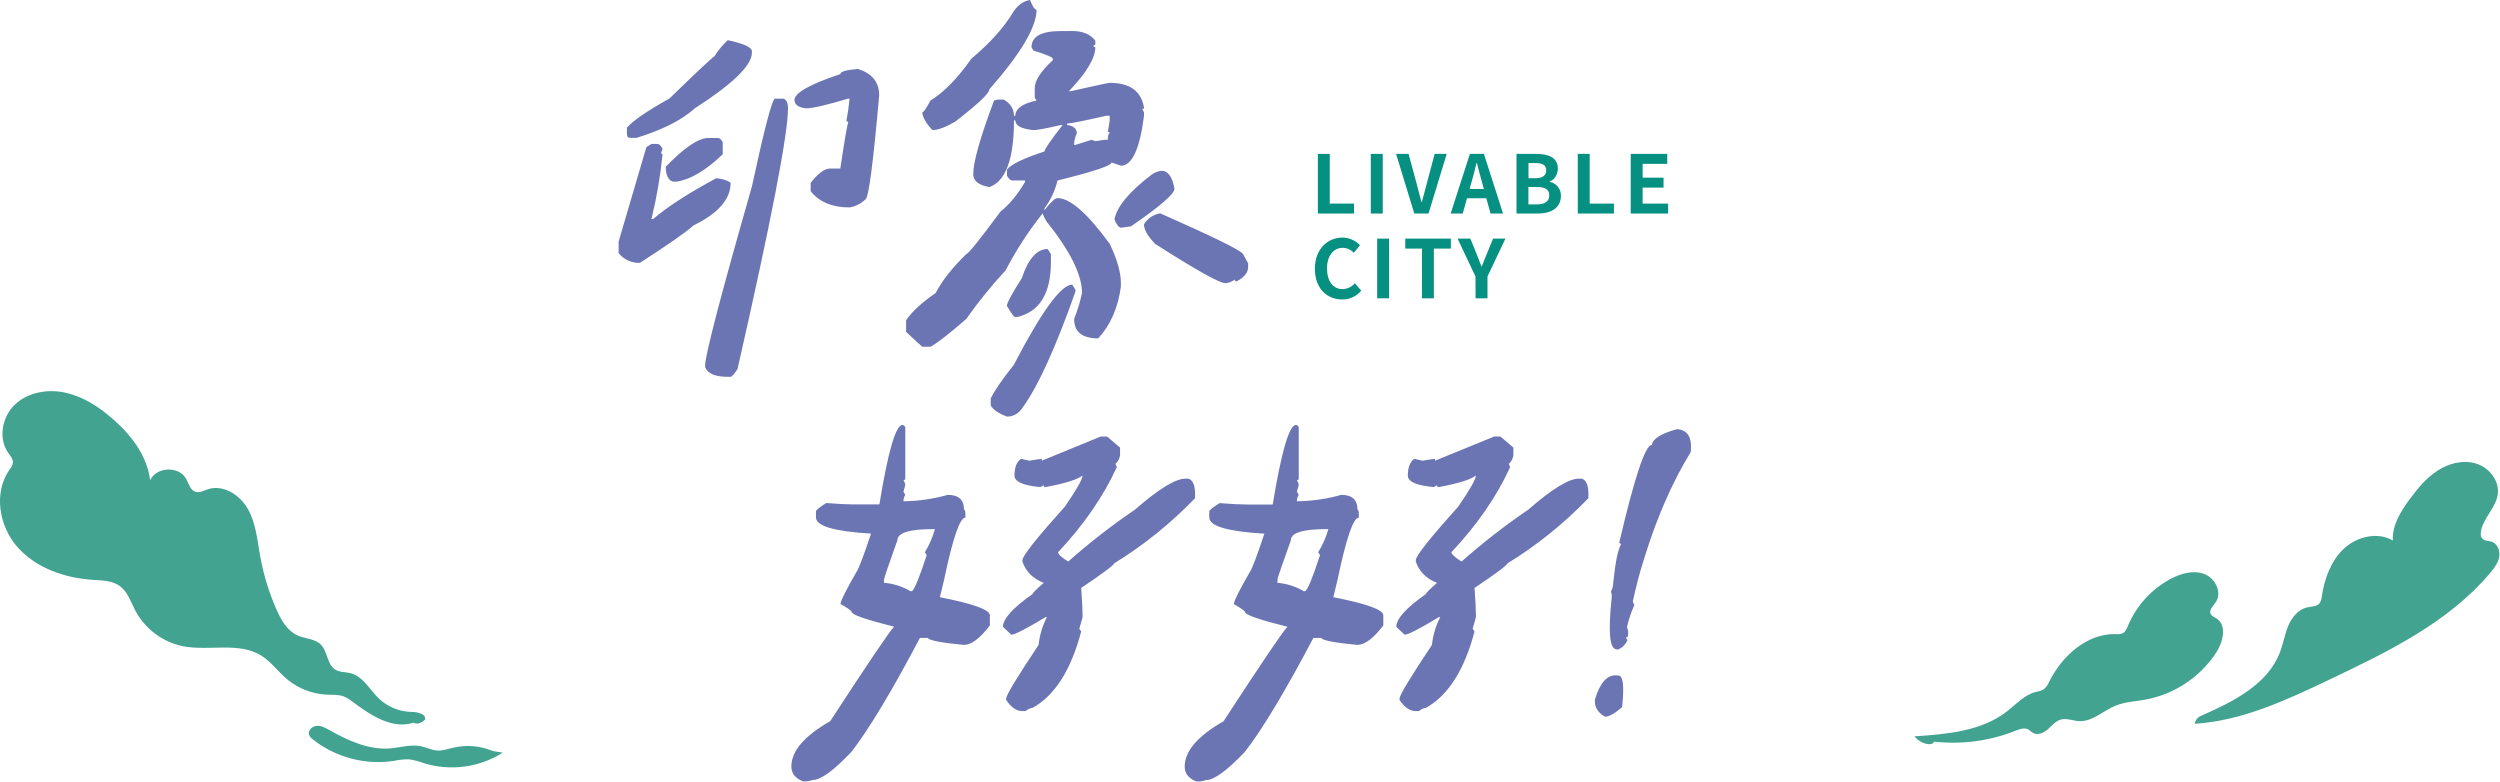 <svg width="1176" height="368" viewBox="0 0 1176 368" fill="none" xmlns="http://www.w3.org/2000/svg">
<g clip-path="url(#clip0_1_61)">
<path d="M619.92 72.39H625.52V95.76H636.92V100.45H619.92V72.39Z" fill="#069081"/>
<path d="M644.83 72.39H650.44V100.45H644.83V72.39Z" fill="#069081"/>
<path d="M656.72 72.39H662.59L666.3 86.06C667.17 89.17 667.78 91.97 668.65 95.06H668.84C669.75 91.92 670.36 89.12 671.23 86.06L674.86 72.39H680.54L671.98 100.45H665.28L656.72 72.39Z" fill="#069081"/>
<path d="M691.44 72.39H698.03L707.03 100.45H701.16L699.16 93.26H690.07L688.07 100.45H682.39L691.44 72.39ZM691.33 88.9H698L697.16 85.83C696.29 82.92 695.53 79.7 694.74 76.67H694.55C693.83 79.74 693 82.92 692.16 85.83L691.33 88.9Z" fill="#069081"/>
<path d="M713.37 72.39H722.65C728.4 72.39 732.8 74.09 732.8 79.32C732.8 81.89 731.36 84.55 728.97 85.38V85.57C730.507 85.839 731.893 86.663 732.864 87.885C733.835 89.106 734.325 90.642 734.24 92.2C734.24 97.84 729.54 100.45 723.37 100.45H713.37V72.39ZM722.23 83.83C725.79 83.83 727.34 82.39 727.34 80.15C727.34 77.69 725.68 76.71 722.34 76.71H719V83.83H722.23ZM722.87 96.14C726.7 96.14 728.78 94.77 728.78 91.86C728.78 89.13 726.78 87.95 722.87 87.95H718.97V96.14H722.87Z" fill="#069081"/>
<path d="M742.18 72.39H747.79V95.76H759.19V100.45H742.19L742.18 72.39Z" fill="#069081"/>
<path d="M767.1 72.39H784.28V77.08H772.69V83.56H782.54V88.26H772.69V95.76H784.69V100.45H767.08L767.1 72.39Z" fill="#069081"/>
<path d="M618.52 126.42C618.52 117.18 624.46 111.76 631.52 111.76C633.062 111.775 634.585 112.102 635.998 112.72C637.41 113.339 638.683 114.237 639.74 115.36L636.83 118.92C636.163 118.205 635.361 117.63 634.47 117.226C633.579 116.823 632.617 116.6 631.64 116.57C627.4 116.57 624.22 120.21 624.22 126.23C624.22 132.25 627.09 136 631.52 136C632.628 135.983 633.719 135.727 634.72 135.251C635.721 134.775 636.608 134.089 637.32 133.24L640.32 136.72C639.238 138.035 637.873 139.09 636.327 139.805C634.781 140.52 633.093 140.877 631.39 140.85C624.28 140.9 618.52 135.77 618.52 126.42Z" fill="#069081"/>
<path d="M647.82 112.25H653.43V140.32H647.82V112.25Z" fill="#069081"/>
<path d="M668.92 116.95H661.04V112.25H682.48V116.95H674.48V140.32H668.88L668.92 116.95Z" fill="#069081"/>
<path d="M694.06 130.06L685.65 112.25H691.65L694.45 119.11C695.24 121.19 696 123.16 696.87 125.32H697.02C697.89 123.16 698.73 121.19 699.52 119.11L702.33 112.25H708.16L699.71 130.06V140.32H694.11L694.06 130.06Z" fill="#069081"/>
<path d="M306.44 67.72H309.28C310.15 67.72 310.94 68.51 311.67 70.11L311.02 71.63C311.02 72.22 311.24 72.51 311.67 72.51C310.655 82.781 308.911 92.967 306.45 102.99H307.32C313.847 97.33 323.717 90.943 336.93 83.83C339.983 84.123 342.233 84.85 343.68 86.01C343.68 93.697 337.873 100.363 326.26 106.01C322.927 109.063 314.507 114.943 301 123.65C299.091 123.724 297.191 123.348 295.454 122.552C293.717 121.756 292.191 120.564 291 119.07V113.63L304.06 69.21L306.44 67.72ZM342.36 18.9C349.913 20.5 353.69 22.243 353.69 24.13V24.78C353.69 30.733 344.76 39.443 326.9 50.91C320.813 56.43 311.67 61.073 299.47 64.84H296.42C295.42 64.84 294.9 64.27 294.9 63.1V60.05C297.8 56.717 304.467 52.147 314.9 46.34C328.54 33.127 335.58 26.52 336.02 26.52C337.789 23.712 339.921 21.15 342.36 18.9ZM333.22 64.9H337.79C338.52 64.9 339.24 65.56 339.97 66.9V72.57C332.27 79.97 325.157 84.25 318.63 85.41H316.45C314.28 84.69 313.19 82.36 313.19 78.41C321.917 69.403 328.593 64.9 333.22 64.9ZM364.57 46.4H368.49C369.94 46.83 370.67 48.4 370.67 50.97C370.67 63.163 362.76 104.027 346.94 173.56C345.34 176.033 344.25 177.267 343.67 177.26H342.36C336.413 177.26 332.857 175.737 331.69 172.69V172.03C331.69 167.103 339.023 139.017 353.69 87.77C359.643 60.177 363.27 46.38 364.57 46.38V46.4ZM403.57 32.46C410.237 34.5 413.57 38.637 413.57 44.87C410.81 76.083 408.703 92.343 407.25 93.65C405.177 95.714 402.515 97.084 399.63 97.57C391.497 97.57 385.4 95.03 381.34 89.95V86.03C384.82 81.53 387.87 79.28 390.49 79.28H395.28C397.28 65.947 398.513 58.76 398.98 57.72C398.98 57.28 398.69 57.07 398.11 57.07C398.798 53.541 399.305 49.98 399.63 46.4H398.98C388.813 49.44 382.207 50.963 379.16 50.97C375.53 50.53 373.72 49.23 373.72 47.05C373.72 43.717 380.907 39.653 395.28 34.86C395.28 33.68 398.03 32.9 403.55 32.44L403.57 32.46Z" fill="#6B75B4"/>
<path d="M504.36 14.59C509.3 14.59 512.93 16.113 515.25 19.16V20.46C515.268 20.579 515.259 20.701 515.222 20.815C515.185 20.929 515.121 21.034 515.037 21.119C514.952 21.205 514.849 21.269 514.735 21.308C514.621 21.346 514.499 21.357 514.38 21.34C514.363 21.458 514.374 21.579 514.412 21.692C514.45 21.805 514.514 21.908 514.598 21.992C514.682 22.076 514.785 22.14 514.898 22.178C515.012 22.216 515.132 22.227 515.25 22.21C515.25 27.29 511.113 34.183 502.84 42.89H503.71C515.323 40.277 521.42 38.97 522 38.97C531.433 38.97 536.803 42.817 538.11 50.51V51.17H537.28L538.15 52.91V54.43C536.15 70.11 532.523 77.95 527.27 77.95L522.91 76.43C522.91 77.883 514.42 80.713 497.44 84.92C496.318 89.644 494.242 94.088 491.34 97.98V98.85C494.24 95.083 496.273 93.197 497.44 93.19C503.393 93.19 511.593 100.377 522.04 114.75C525.52 122.01 527.263 128.18 527.27 133.26V134.78C525.937 144.78 522.38 152.91 516.6 159.17C509.047 159.17 505.27 156.12 505.27 150.02C506.851 146.069 508.092 141.991 508.98 137.83C508.98 129.27 503.39 118.02 492.21 104.08C491.499 102.913 490.916 101.672 490.47 100.38C483.802 108.716 477.968 117.686 473.05 127.16C466.381 134.362 460.198 141.999 454.54 150.02C446.7 156.853 441.11 161.21 437.77 163.09H433.85C433.71 163.09 431.17 160.757 426.23 156.09V150.65C428.99 146.577 433.637 142.293 440.17 137.8C443.07 132.14 447.86 126.043 454.54 119.51C455.413 119.51 460.783 112.843 470.65 99.51C474.71 96.31 478.557 91.663 482.19 85.57V84.9H476.1C475.37 84.9 474.57 84.17 473.7 82.72V79.72C475.7 77.247 481.58 74.417 491.34 71.23C491.34 70.223 494.17 66.087 499.83 58.82H498.96C492.133 60.42 487.85 61.217 486.11 61.21C480.45 60.63 477.62 59.107 477.62 56.64H476.97C476.97 74.793 473.123 85.247 465.43 88C460.34 87.12 457.81 85.09 457.81 81.9C457.81 76.24 461.073 64.7 467.6 47.28L469.35 46.84H472.18C475.373 48.727 476.97 51.267 476.97 54.46H477.62C477.62 51.127 480.953 48.733 487.62 47.28L486.75 45.97V41.4C486.75 37.907 489.58 33.55 495.24 28.33V27.68C495.24 26.96 492.19 25.653 486.09 23.76L485.22 22.24C485.22 17.16 489.793 14.62 498.94 14.62L504.36 14.59ZM484.55 0C485.71 3.047 486.727 4.57 487.6 4.57C487.6 12.697 480.197 25.18 465.39 42.02C465.39 43.907 460.017 48.987 449.27 57.26C444.77 59.88 441.213 61.187 438.6 61.18C435.7 58.133 434.103 55.377 433.81 52.91C434.39 52.91 435.697 51.023 437.73 47.25C443.97 43.47 450.357 36.937 456.89 27.65C465.89 20.097 472.557 12.62 476.89 5.22C479.09 2.167 481.643 0.427 484.55 0ZM504.36 133.9L505.89 136.29V137.17C496.603 163.443 488.4 181.513 481.28 191.38C479.387 194.433 476.847 195.96 473.66 195.96C469.74 194.507 467.2 192.763 466.04 190.73V187.46C467.64 183.98 471.27 178.683 476.93 171.57C489.99 146.457 499.133 133.9 504.36 133.9ZM492.82 117.13L494.35 119.53V123.23C494.35 138.037 489.05 146.673 478.45 149.14H477.58C477 149.14 475.693 147.4 473.66 143.92C473.66 142.473 475.993 138.117 480.66 130.85C483.693 121.717 487.747 117.147 492.82 117.14V117.13ZM501.97 58.13V58.79C505.017 59.217 506.54 60.523 506.54 62.71C505.743 64.417 505.297 66.267 505.23 68.15H505.89L513.51 65.76L515.25 66.41L519.6 65.76H521.13C521.13 63.76 521.42 62.71 522 62.71C522 62.27 521.71 62.05 521.13 62.05L522 56.61V54.43H520.48C509.593 56.903 503.423 58.137 501.97 58.13ZM546.39 80.34C549.437 80.34 551.467 83.173 552.48 88.84C552.34 91.313 545.52 97.19 532.02 106.47L527.23 107.13C526.23 106.98 525.23 105.68 524.23 103.21C525.39 97.11 531.34 89.997 542.08 81.87C543.386 81.048 544.858 80.526 546.39 80.34ZM545.73 100.34C570.703 111.367 583.703 117.753 584.73 119.5L587.13 123.85V125.6C587.13 128.213 585.313 130.463 581.68 132.35C581.561 132.367 581.439 132.356 581.325 132.318C581.211 132.279 581.108 132.215 581.023 132.129C580.939 132.044 580.875 131.939 580.838 131.825C580.801 131.71 580.792 131.589 580.81 131.47C579.58 132.496 578.058 133.108 576.46 133.22C573.7 133.22 562.667 127.05 543.36 114.71C539.873 111.083 538.13 108.033 538.13 105.56C538.928 104.182 540.025 103.001 541.34 102.105C542.656 101.208 544.156 100.619 545.73 100.38V100.34Z" fill="#6B75B4"/>
<path d="M424.54 199.9C424.727 199.913 424.91 199.962 425.078 200.047C425.245 200.131 425.394 200.247 425.516 200.39C425.638 200.532 425.731 200.698 425.788 200.876C425.845 201.055 425.866 201.243 425.85 201.43V225.16C425.85 225.6 425.55 225.81 424.98 225.81C425.453 226.531 425.751 227.353 425.85 228.21L424.98 231.26L425.85 232.78C425.27 233.672 424.967 234.716 424.98 235.78H425.85C432.617 235.633 439.338 234.624 445.85 232.78C450.93 232.78 453.47 235.113 453.47 239.78C453.91 239.78 454.12 240.51 454.12 241.96V243.48C451.513 243.48 448.18 253.207 444.12 272.66L442.12 280.93C457.793 283.983 465.63 286.817 465.63 289.43V294.22C460.963 300.307 456.9 303.353 453.44 303.36C442.7 302.347 437.033 301.257 436.44 300.09H432.73C419.397 325.35 408.657 343.207 400.51 353.66C392.143 362.52 386.067 366.933 382.28 366.9C380.816 367.438 379.256 367.663 377.7 367.56C374.08 366.113 372.267 363.78 372.26 360.56C372.26 353.3 378.357 346.187 390.55 339.22C408.703 311.353 418.72 296.547 420.6 294.8C407.267 291.467 400.6 289.133 400.6 287.8C400.6 287.37 398.86 286.13 395.37 284.1C395.37 282.767 397.91 277.687 402.99 268.86C404.01 267.407 406.26 261.453 409.74 251C392.473 249.993 383.837 247.453 383.83 243.38V240.55C383.83 239.97 385.43 238.67 388.62 236.63C394.573 237.07 398.857 237.287 401.47 237.28H413.66C417.727 212.36 421.353 199.9 424.54 199.9ZM415.83 272.63V274.15C420.226 274.507 424.483 275.858 428.28 278.1H428.93C430.09 277.52 432.423 271.853 435.93 261.1L435.06 259.79C437.128 256.395 438.717 252.73 439.78 248.9H438.91C427.73 248.9 422.14 250.643 422.14 254.13C417.933 265.903 415.83 272.08 415.83 272.66V272.63ZM517.73 205.35H520.78L526.88 210.57V212.97C526.95 213.95 526.788 214.932 526.41 215.839C526.031 216.745 525.446 217.551 524.7 218.19L525.36 219.72C518.967 233.647 509.747 247 497.7 259.78C497.84 260.8 499.437 262.253 502.49 264.14C512.418 255.357 522.893 247.21 533.85 239.75C545.017 230.03 552.927 225.167 557.58 225.16H559.11C561.11 225.887 562.127 228.22 562.16 232.16V234.34C550.808 246.146 538.002 256.462 524.05 265.04C524.05 265.773 518.897 269.62 508.59 276.58C509.017 282.527 509.233 286.81 509.24 289.43V290.3L507.72 295.74L508.59 297.05C503.803 315.19 496.183 327.163 485.73 332.97C484.506 333.123 483.362 333.659 482.46 334.5H480.94C478.18 334.5 475.637 332.757 473.31 329.27V328.62C473.31 327.02 478.393 318.6 488.56 303.36C489.024 298.797 490.355 294.364 492.48 290.3H491.82C482.68 295.82 477.31 298.577 475.71 298.57L471.79 294.87C471.79 291.097 476.437 285.943 485.73 279.41C485.73 278.97 487.47 277.227 490.95 274.18C485.87 272.18 482.537 268.847 480.95 264.18V263.52C480.95 261.52 487.617 253.103 500.95 238.27C506.457 230.27 509.213 225.407 509.22 223.68C506.9 225.573 501.093 227.387 491.8 229.12C491.682 229.137 491.561 229.126 491.448 229.088C491.335 229.05 491.232 228.986 491.148 228.902C491.064 228.818 491 228.715 490.962 228.602C490.924 228.489 490.913 228.368 490.93 228.25L489.41 229.12C481.277 228.4 477.21 226.587 477.21 223.68C477.21 219.9 478.227 217.287 480.26 215.84L484.18 216.71C487.667 216.13 489.627 215.84 490.06 215.84V216.71L517.73 205.35Z" fill="#6B75B4"/>
<path d="M609.62 199.9C609.807 199.913 609.99 199.962 610.158 200.047C610.325 200.131 610.474 200.247 610.596 200.39C610.718 200.532 610.811 200.698 610.868 200.876C610.925 201.055 610.946 201.243 610.93 201.43V225.16C610.93 225.6 610.63 225.81 610.06 225.81C610.533 226.531 610.831 227.353 610.93 228.21L610.06 231.26L610.93 232.78C610.35 233.672 610.047 234.716 610.06 235.78H610.93C617.697 235.633 624.418 234.624 630.93 232.78C636.01 232.78 638.55 235.113 638.55 239.78C638.99 239.78 639.2 240.51 639.2 241.96V243.48C636.593 243.48 633.26 253.207 629.2 272.66L627.2 280.93C642.88 283.983 650.717 286.817 650.71 289.43V294.22C646.043 300.307 641.98 303.353 638.52 303.36C627.78 302.347 622.113 301.257 621.52 300.09H617.81C604.477 325.35 593.737 343.207 585.59 353.66C577.17 362.52 571.073 366.947 567.3 366.94C565.84 367.478 564.283 367.702 562.73 367.6C559.097 366.153 557.28 363.82 557.28 360.6C557.28 353.34 563.377 346.227 575.57 339.26C593.723 311.393 603.74 296.587 605.62 294.84C592.287 291.507 585.62 289.173 585.62 287.84C585.62 287.41 583.88 286.17 580.39 284.14C580.39 282.807 582.93 277.727 588.01 268.9C589.03 267.447 591.28 261.493 594.76 251.04C577.487 250.033 568.85 247.493 568.85 243.42V240.59C568.85 240.01 570.45 238.71 573.64 236.67C579.593 237.11 583.877 237.327 586.49 237.32H598.68C602.787 212.373 606.433 199.9 609.62 199.9ZM600.91 272.63V274.15C605.278 274.519 609.507 275.869 613.28 278.1H613.94C615.1 277.52 617.433 271.853 620.94 261.1L620.07 259.79C622.163 256.399 623.775 252.734 624.86 248.9H623.99C612.81 248.9 607.223 250.643 607.23 254.13C603.01 265.903 600.903 272.08 600.91 272.66V272.63ZM702.81 205.35H705.81L711.91 210.57V212.97C711.979 213.95 711.819 214.932 711.44 215.839C711.061 216.745 710.476 217.551 709.73 218.19L710.39 219.72C703.997 233.647 694.777 247 682.73 259.78C682.88 260.78 684.47 262.25 687.52 264.14C697.448 255.357 707.923 247.21 718.88 239.75C730.053 230.03 737.963 225.167 742.61 225.16H744.14C746.14 225.887 747.157 228.22 747.19 232.16V234.34C735.838 246.146 723.032 256.462 709.08 265.04C709.08 265.773 703.927 269.62 693.62 276.58C694.06 282.527 694.277 286.81 694.27 289.43V290.3L692.75 295.74L693.62 297.05C688.833 315.19 681.213 327.163 670.76 332.97C669.536 333.123 668.392 333.659 667.49 334.5H665.97C663.21 334.5 660.67 332.757 658.35 329.27V328.62C658.35 327.02 663.43 318.6 673.59 303.36C674.054 298.797 675.385 294.364 677.51 290.3H676.85C667.71 295.82 662.34 298.577 660.74 298.57L656.82 294.87C656.82 291.097 661.467 285.943 670.76 279.41C670.76 278.97 672.5 277.227 675.98 274.18C670.9 272.18 667.567 268.847 665.98 264.18V263.52C665.98 261.52 672.647 253.103 685.98 238.27C691.493 230.27 694.25 225.407 694.25 223.68C691.93 225.573 686.123 227.387 676.83 229.12C676.712 229.137 676.591 229.126 676.478 229.088C676.365 229.05 676.262 228.986 676.178 228.902C676.094 228.818 676.03 228.715 675.992 228.602C675.954 228.489 675.943 228.368 675.96 228.25L674.44 229.12C666.307 228.4 662.243 226.587 662.25 223.68C662.25 219.9 663.25 217.287 665.25 215.84L669.17 216.71C672.657 216.13 674.617 215.84 675.05 215.84V216.71L702.81 205.35Z" fill="#6B75B4"/>
<path d="M760.61 317.71L761.48 317.79C763.48 317.997 764.027 322.663 763.12 331.79L763.03 332.66C759.357 335.787 756.653 337.263 754.92 337.09C751.473 335.13 749.927 332.417 750.28 328.95C752.693 321.003 756.137 317.257 760.61 317.71ZM788.78 201.9H789.22C793.98 202.38 796.023 205.943 795.35 212.59C786.637 226.797 779.323 243.52 773.41 262.76C771.282 269.413 769.5 276.172 768.07 283.01L768.79 284.61C767.298 287.949 766.135 291.425 765.32 294.99C765.862 296.249 766.025 297.639 765.79 298.99C765.8 299.115 765.778 299.241 765.728 299.356C765.677 299.471 765.599 299.572 765.5 299.649C765.401 299.726 765.284 299.778 765.16 299.799C765.036 299.82 764.909 299.81 764.79 299.77L765.53 301.16C764.698 303.137 763.121 304.707 761.14 305.53L760.28 305.44C757.24 305.127 756.477 297.537 757.99 282.67L758.15 281.15C758.256 280.174 758.129 279.187 757.78 278.27C758.333 277.292 758.674 276.208 758.78 275.09L758.94 273.57C759.847 264.617 761.017 258.827 762.45 256.2C762.5 255.76 762.23 255.52 761.65 255.46C768.89 224.393 774.027 209.01 777.06 209.31C777.38 206.417 781.287 203.947 788.78 201.9Z" fill="#6B75B4"/>
<path d="M161.812 327.635C163.347 328.306 164.781 329.188 166.072 330.255C174.422 336.525 184.602 343.195 194.532 339.945C196.092 340.945 198.242 340.055 199.922 338.575C200.592 335.825 196.432 334.925 193.602 334.885C187.788 334.786 182.229 332.481 178.052 328.435C173.842 324.325 170.842 318.335 165.172 316.755C162.642 316.055 159.792 316.335 157.592 314.905C153.802 312.445 154.152 306.525 150.982 303.285C148.192 300.435 143.632 300.535 139.982 298.915C135.112 296.745 132.262 291.695 130.102 286.825C126.553 278.807 123.971 270.394 122.412 261.765C121.052 254.215 120.412 246.305 116.702 239.595C112.992 232.885 104.982 227.695 97.702 230.175C95.822 230.815 93.872 231.945 91.972 231.355C89.462 230.565 88.792 227.425 87.492 225.135C84.062 219.085 73.492 219.575 70.612 225.925C69.202 214.155 61.342 204.105 52.312 196.435C45.952 191.025 38.672 186.375 30.502 184.655C22.332 182.935 13.152 184.535 7.072 190.255C0.992 195.975 -0.928 206.165 3.852 212.995C4.852 214.455 6.232 215.945 6.072 217.725C5.823 218.901 5.275 219.992 4.482 220.895C-3.118 231.685 -0.518 247.505 8.262 257.395C17.042 267.285 30.492 271.885 43.662 272.755C48.042 273.045 52.762 273.065 56.332 275.645C60.082 278.355 61.532 283.145 63.672 287.255C65.954 291.536 69.156 295.258 73.049 298.154C76.941 301.05 81.426 303.048 86.182 304.005C98.432 306.365 112.302 301.805 122.892 308.385C127.492 311.245 130.712 315.825 134.822 319.325C140.121 323.816 146.754 326.431 153.692 326.765C156.452 326.885 159.262 326.665 161.812 327.635ZM1042.7 306.635C1045.88 301.635 1047.56 293.885 1042.52 290.825C1041.62 290.275 1040.52 289.895 1039.99 288.985C1038.87 287.065 1041.09 284.985 1042.33 283.185C1045.4 278.675 1042.03 271.965 1036.93 270.015C1031.83 268.065 1026.04 269.705 1021.21 272.235C1012.09 277.077 1004.93 284.934 1000.96 294.465C1000.41 295.765 999.842 297.205 998.602 297.865C997.547 298.291 996.4 298.436 995.272 298.285C981.722 297.925 969.992 308.545 963.942 320.675C963.394 322.098 962.484 323.352 961.302 324.315C960.155 324.904 958.918 325.299 957.642 325.485C952.302 326.835 948.422 331.285 944.062 334.655C932.062 343.995 915.812 345.365 900.602 346.375C903.382 350.025 908.922 351.195 909.822 348.855C922.797 350.326 935.935 348.574 948.072 343.755C949.962 343.005 952.072 342.185 953.942 343.065C954.882 343.515 955.582 344.375 956.522 344.845C958.772 346.005 961.522 344.645 963.392 342.965C965.262 341.285 966.992 339.175 969.392 338.495C972.202 337.715 975.122 339.075 978.032 339.215C984.292 339.515 989.322 334.355 995.112 331.965C999.532 330.145 1004.43 329.965 1009.11 329.115C1015.94 327.861 1022.45 325.224 1028.22 321.367C1034 317.51 1038.93 312.514 1042.7 306.685V306.635ZM213.442 351.635C210.852 352.255 208.282 353.225 205.622 353.045C202.962 352.865 200.622 351.555 198.002 351.045C193.272 350.045 188.422 351.615 183.592 352.045C173.492 352.855 163.742 348.415 154.922 343.425C153.082 342.425 151.122 341.275 149.012 341.425C146.902 341.575 144.782 343.545 145.382 345.575C145.762 346.533 146.429 347.351 147.292 347.915C152.611 352.081 158.725 355.117 165.26 356.837C171.794 358.556 178.611 358.923 185.292 357.915C187.642 357.394 190.045 357.149 192.452 357.185C194.823 357.528 197.148 358.139 199.382 359.005C205.553 360.9 212.061 361.441 218.46 360.59C224.86 359.739 231 357.517 236.462 354.075C234.402 353.615 232.272 353.495 231.352 353.125C225.677 350.793 219.416 350.29 213.442 351.685V351.635ZM1174.96 232.495C1175.79 226.175 1170.96 219.995 1164.83 218.085C1158.7 216.175 1151.96 217.915 1146.61 221.395C1141.26 224.875 1137.13 229.905 1133.36 235.045C1129.2 240.725 1125.21 247.195 1125.59 254.225C1118.34 250.035 1108.59 252.425 1102.49 258.165C1096.39 263.905 1093.44 272.295 1092.16 280.565C1092.11 281.687 1091.76 282.776 1091.16 283.725C1089.84 285.365 1087.38 285.245 1085.32 285.725C1081.11 286.635 1078.08 290.405 1076.4 294.375C1074.72 298.345 1074.06 302.655 1072.55 306.685C1066.77 322.085 1050.28 330.175 1035.22 336.795C1034.48 337.111 1033.82 337.616 1033.33 338.259C1032.84 338.902 1032.52 339.662 1032.41 340.465C1054.79 339.065 1075.67 329.255 1095.92 319.615C1123.44 306.515 1151.84 292.755 1171.45 269.425C1173.31 267.205 1175.14 264.795 1175.63 261.945C1176.12 259.095 1174.81 255.735 1172.07 254.825C1170.66 254.365 1168.96 254.535 1167.86 253.535C1166.76 252.535 1166.8 250.825 1167.14 249.395C1168.49 243.285 1174.09 238.685 1174.96 232.495Z" fill="#41A390"/>
</g>
<defs>
<clipPath id="clip0_1_61">
<rect width="1175.73" height="367.624" fill="white"/>
</clipPath>
</defs>
</svg>
